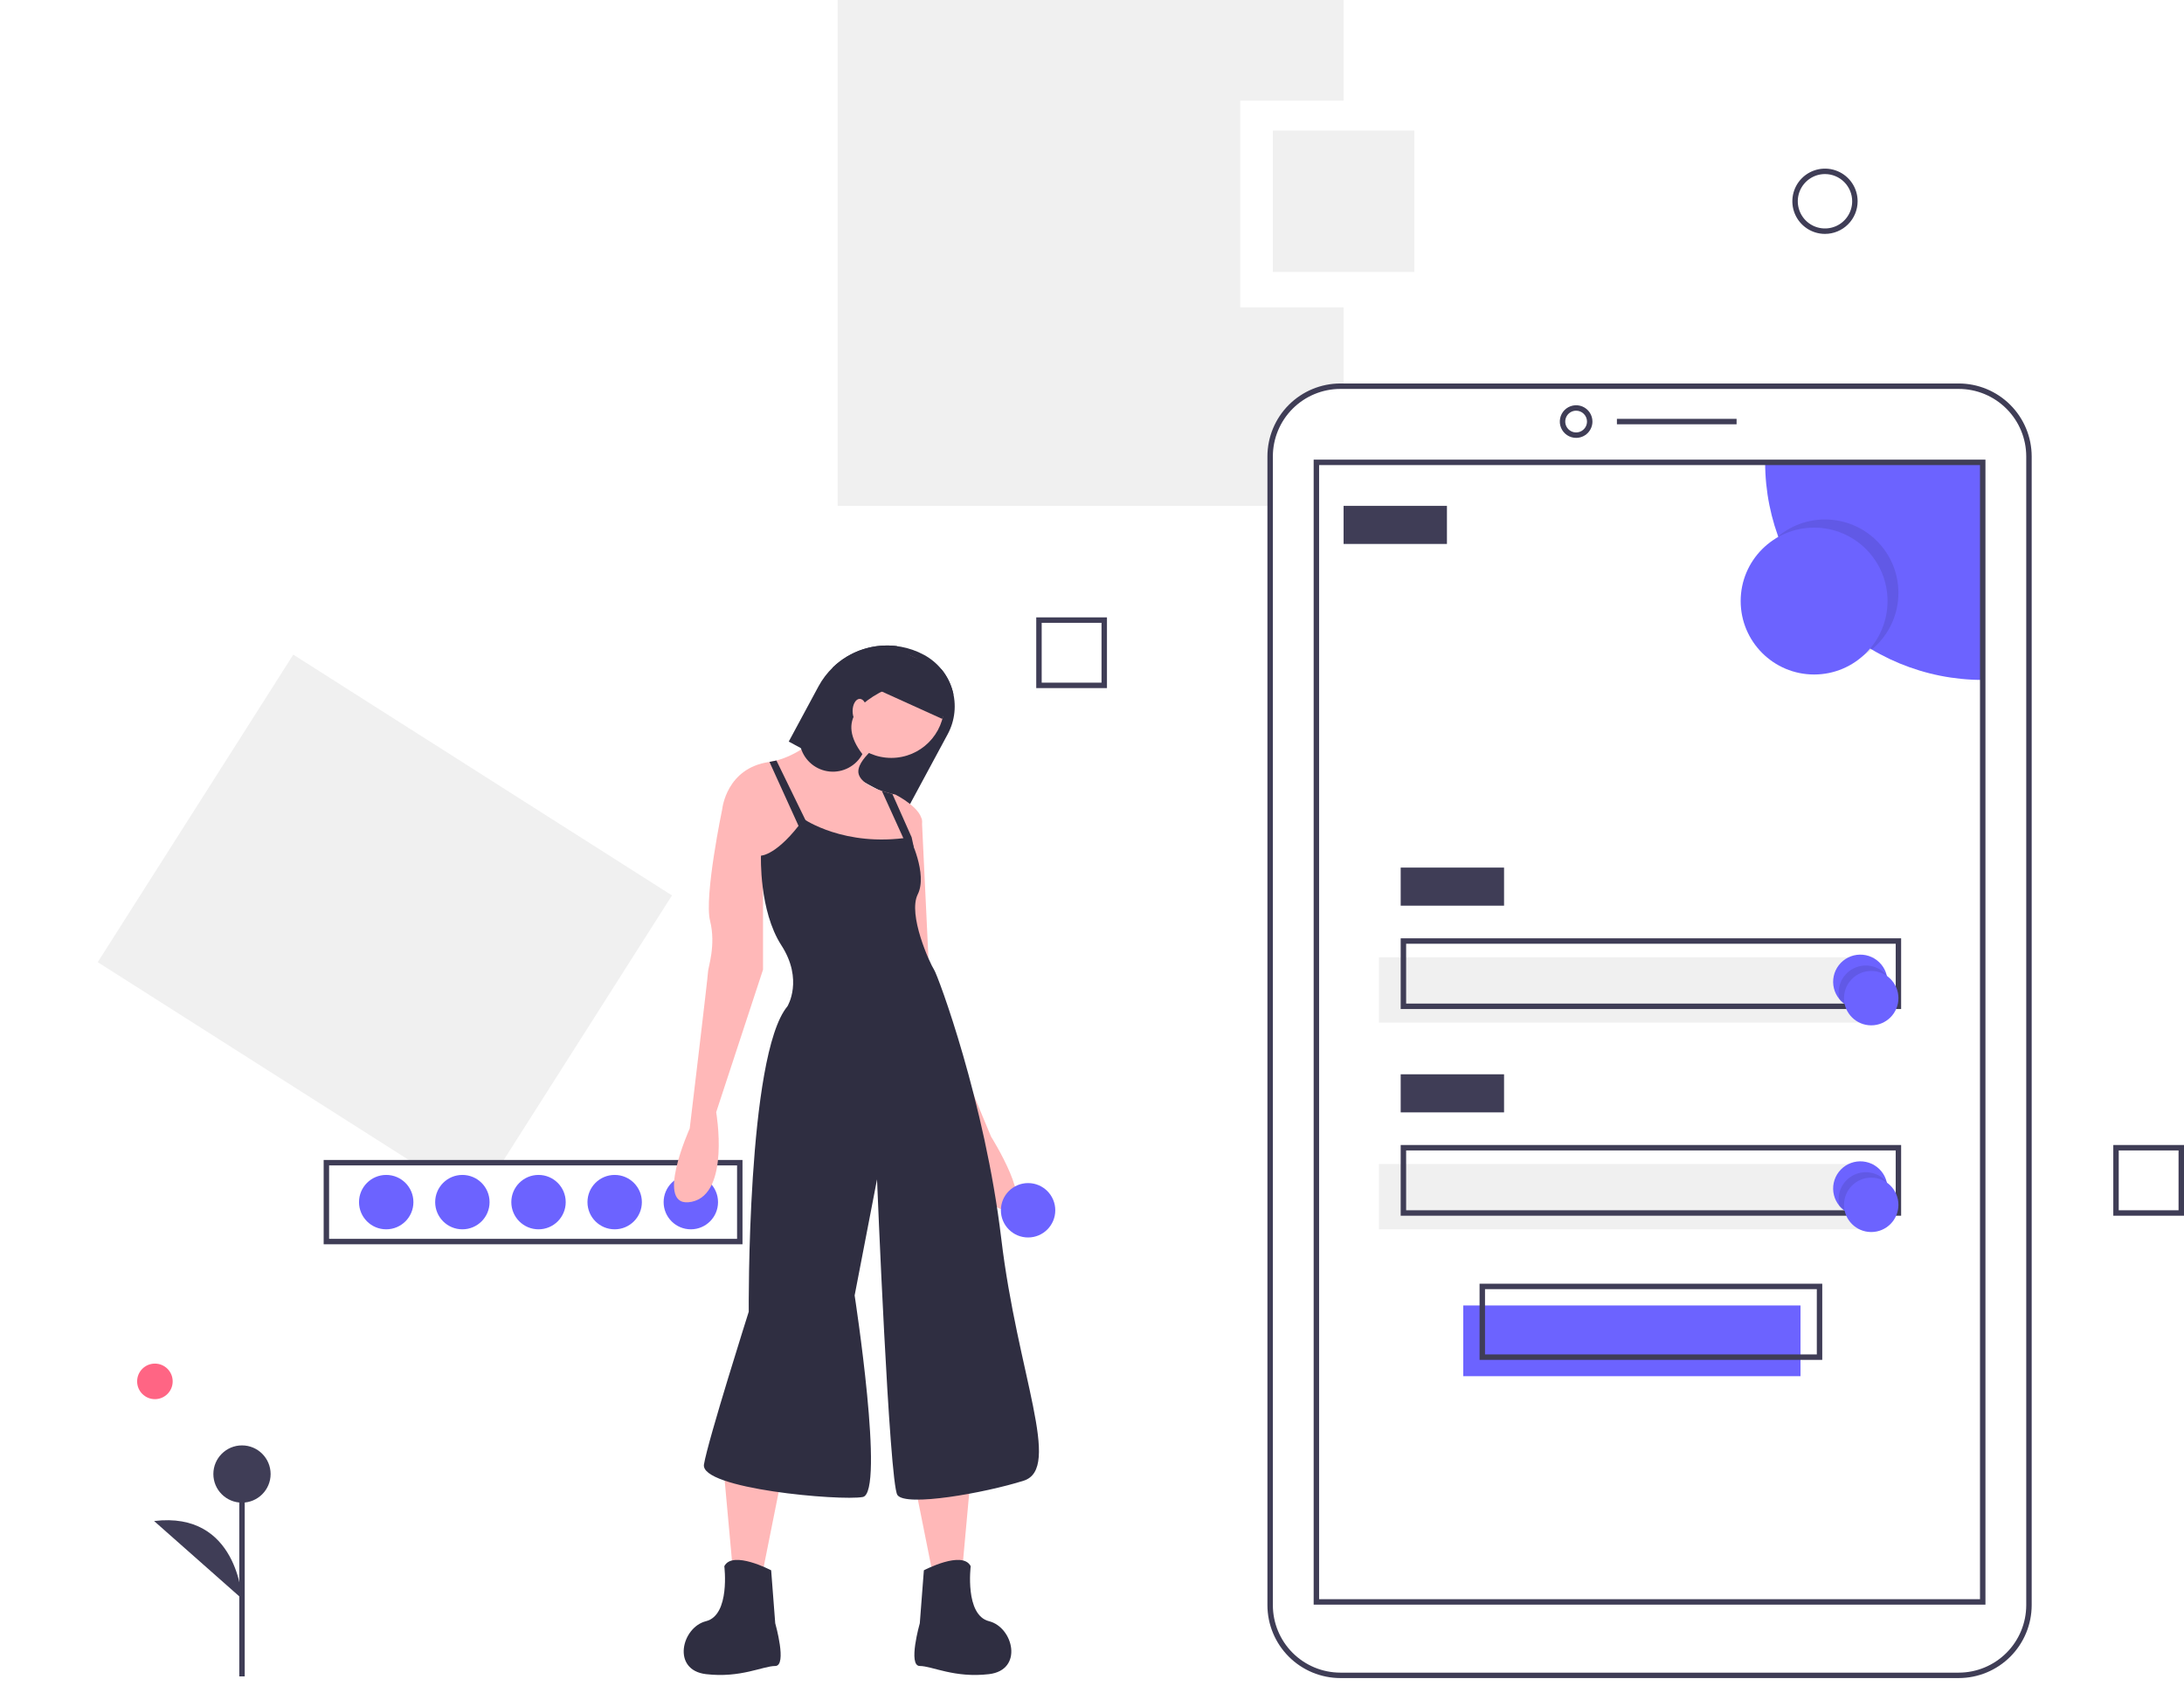 <svg width="193" height="149" viewBox="0 0 193 149" fill="none" xmlns="http://www.w3.org/2000/svg">
<g clip-path="url(#clip0)">
<path d="M44.44 102.629L59.383 79.13L25.918 57.851L8.636 85.028L36.315 102.629H44.44Z" fill="#F0F0F0"/>
<path d="M65.615 109.96H28.602V102.509H65.615V109.96ZM29.082 109.479H65.135V102.99H29.082V109.479Z" fill="#3F3D56"/>
<path d="M61.048 108.638C62.375 108.638 63.452 107.562 63.452 106.234C63.452 104.907 62.375 103.831 61.048 103.831C59.721 103.831 58.645 104.907 58.645 106.234C58.645 107.562 59.721 108.638 61.048 108.638Z" fill="#6C63FF"/>
<path d="M54.319 108.638C55.646 108.638 56.722 107.562 56.722 106.234C56.722 104.907 55.646 103.831 54.319 103.831C52.991 103.831 51.915 104.907 51.915 106.234C51.915 107.562 52.991 108.638 54.319 108.638Z" fill="#6C63FF"/>
<path d="M47.589 108.638C48.916 108.638 49.992 107.562 49.992 106.234C49.992 104.907 48.916 103.831 47.589 103.831C46.262 103.831 45.185 104.907 45.185 106.234C45.185 107.562 46.262 108.638 47.589 108.638Z" fill="#6C63FF"/>
<path d="M40.859 108.638C42.187 108.638 43.263 107.562 43.263 106.234C43.263 104.907 42.187 103.831 40.859 103.831C39.532 103.831 38.456 104.907 38.456 106.234C38.456 107.562 39.532 108.638 40.859 108.638Z" fill="#6C63FF"/>
<path d="M34.129 108.638C35.456 108.638 36.533 107.562 36.533 106.234C36.533 104.907 35.456 103.831 34.129 103.831C32.802 103.831 31.726 104.907 31.726 106.234C31.726 107.562 32.802 108.638 34.129 108.638Z" fill="#6C63FF"/>
<path d="M109.599 27.16V8.893H118.732V5.72205e-05H74.027V44.705H112.243V40.334C112.243 39.519 112.403 38.712 112.715 37.96C113.027 37.207 113.484 36.523 114.06 35.947C114.636 35.371 115.32 34.914 116.073 34.602C116.826 34.29 117.632 34.13 118.447 34.13H118.732V27.16H109.599Z" fill="#F0F0F0"/>
<path d="M159.111 115.368H129.308V121.617H159.111V115.368Z" fill="#6C63FF"/>
<path d="M165.6 84.603H121.856V90.371H165.6V84.603Z" fill="#F0F0F0"/>
<path d="M173.095 148.295H118.447C116.738 148.293 115.1 147.614 113.892 146.405C112.684 145.197 112.004 143.559 112.002 141.85V40.334C112.004 38.625 112.684 36.987 113.892 35.779C115.1 34.571 116.738 33.891 118.447 33.889H173.095C174.804 33.891 176.442 34.571 177.65 35.779C178.858 36.987 179.538 38.625 179.54 40.334V141.85C179.538 143.559 178.858 145.197 177.65 146.405C176.442 147.614 174.804 148.293 173.095 148.295ZM118.447 34.37C116.866 34.372 115.35 35.001 114.231 36.119C113.113 37.237 112.484 38.753 112.483 40.334V141.85C112.484 143.432 113.113 144.948 114.231 146.066C115.35 147.184 116.866 147.813 118.447 147.815H173.095C174.676 147.813 176.192 147.184 177.31 146.066C178.428 144.948 179.057 143.432 179.059 141.85V40.334C179.057 38.753 178.428 37.237 177.31 36.119C176.192 35.001 174.676 34.372 173.095 34.37H118.447Z" fill="#3F3D56"/>
<path d="M139.282 38.696C138.997 38.696 138.718 38.612 138.481 38.453C138.244 38.295 138.059 38.069 137.95 37.806C137.84 37.542 137.812 37.252 137.868 36.973C137.923 36.693 138.061 36.436 138.262 36.234C138.464 36.033 138.721 35.895 139.001 35.84C139.28 35.784 139.57 35.813 139.834 35.922C140.097 36.031 140.323 36.216 140.481 36.453C140.639 36.69 140.724 36.969 140.724 37.254C140.724 37.636 140.572 38.003 140.301 38.273C140.031 38.544 139.664 38.696 139.282 38.696ZM139.282 36.293C139.092 36.293 138.906 36.349 138.748 36.455C138.59 36.56 138.466 36.711 138.394 36.886C138.321 37.062 138.302 37.255 138.339 37.442C138.376 37.628 138.468 37.8 138.602 37.934C138.737 38.068 138.908 38.16 139.094 38.197C139.281 38.234 139.474 38.215 139.65 38.142C139.826 38.069 139.976 37.946 140.081 37.788C140.187 37.63 140.243 37.444 140.243 37.254C140.243 36.999 140.142 36.755 139.961 36.575C139.781 36.394 139.537 36.293 139.282 36.293Z" fill="#3F3D56"/>
<path d="M153.462 37.014H142.887V37.495H153.462V37.014Z" fill="#3F3D56"/>
<path d="M175.214 40.859V60.087C170.115 60.087 165.224 58.061 161.618 54.455C158.012 50.85 155.987 45.959 155.986 40.859H175.214Z" fill="#6C63FF"/>
<path d="M175.454 141.806H116.088V40.619H175.454V141.806ZM116.569 141.325H174.973V41.1H116.569V141.325Z" fill="#3F3D56"/>
<path opacity="0.1" d="M161.274 58.886C164.858 58.886 167.763 55.98 167.763 52.396C167.763 48.812 164.858 45.907 161.274 45.907C157.69 45.907 154.784 48.812 154.784 52.396C154.784 55.98 157.69 58.886 161.274 58.886Z" fill="black"/>
<path d="M160.313 59.607C163.897 59.607 166.802 56.701 166.802 53.117C166.802 49.533 163.897 46.628 160.313 46.628C156.729 46.628 153.823 49.533 153.823 53.117C153.823 56.701 156.729 59.607 160.313 59.607Z" fill="#6C63FF"/>
<path d="M127.866 44.705H118.732V48.07H127.866V44.705Z" fill="#3F3D56"/>
<path d="M132.913 76.671H123.779V80.036H132.913V76.671Z" fill="#3F3D56"/>
<path d="M168.003 89.17H123.779V82.921H168.003V89.17ZM124.26 88.689H167.523V83.401H124.26V88.689Z" fill="#3F3D56"/>
<path d="M165.6 102.869H121.856V108.638H165.6V102.869Z" fill="#F0F0F0"/>
<path d="M132.913 94.938H123.779V98.303H132.913V94.938Z" fill="#3F3D56"/>
<path d="M168.003 107.436H123.779V101.187H168.003V107.436ZM124.26 106.955H167.523V101.668H124.26V106.955Z" fill="#3F3D56"/>
<path d="M161.033 120.175H130.749V113.445H161.033V120.175ZM131.23 119.694H160.552V113.925H131.23V119.694Z" fill="#3F3D56"/>
<path d="M166.802 86.766C166.802 87.261 166.649 87.743 166.365 88.148C166.08 88.553 165.677 88.86 165.212 89.028C164.746 89.195 164.24 89.215 163.763 89.084C163.286 88.953 162.861 88.678 162.545 88.297L162.543 88.294C162.313 88.016 162.149 87.689 162.063 87.338C161.977 86.987 161.971 86.622 162.046 86.268C162.121 85.915 162.274 85.583 162.495 85.297C162.716 85.011 162.998 84.779 163.321 84.617C163.644 84.455 163.999 84.368 164.361 84.363C164.722 84.357 165.079 84.433 165.407 84.585C165.735 84.737 166.024 84.96 166.254 85.239C166.483 85.518 166.647 85.845 166.732 86.196C166.732 86.197 166.732 86.197 166.733 86.197C166.733 86.198 166.733 86.198 166.733 86.198C166.733 86.198 166.734 86.198 166.734 86.198C166.734 86.199 166.734 86.199 166.735 86.199C166.779 86.385 166.802 86.575 166.802 86.766Z" fill="#6C63FF"/>
<path opacity="0.1" d="M166.802 86.766C166.802 87.261 166.649 87.743 166.364 88.148C166.08 88.553 165.677 88.86 165.212 89.028C164.746 89.195 164.24 89.215 163.763 89.084C163.286 88.953 162.86 88.678 162.545 88.297L162.543 88.294C162.498 88.109 162.476 87.918 162.476 87.727C162.476 87.233 162.628 86.75 162.913 86.345C163.198 85.94 163.6 85.633 164.066 85.466C164.531 85.298 165.037 85.278 165.515 85.409C165.992 85.54 166.417 85.815 166.732 86.196C166.732 86.197 166.732 86.197 166.732 86.197C166.732 86.198 166.733 86.198 166.733 86.198C166.733 86.198 166.733 86.198 166.734 86.198C166.734 86.199 166.734 86.199 166.735 86.199C166.779 86.385 166.802 86.575 166.802 86.766Z" fill="black"/>
<path d="M165.36 90.612C166.687 90.612 167.763 89.535 167.763 88.208C167.763 86.881 166.687 85.805 165.36 85.805C164.032 85.805 162.956 86.881 162.956 88.208C162.956 89.535 164.032 90.612 165.36 90.612Z" fill="#6C63FF"/>
<path d="M166.802 105.033C166.802 105.527 166.649 106.01 166.365 106.415C166.08 106.82 165.677 107.127 165.212 107.294C164.746 107.462 164.24 107.481 163.763 107.351C163.286 107.22 162.861 106.945 162.545 106.564L162.543 106.561C162.313 106.282 162.149 105.956 162.063 105.605C161.977 105.254 161.971 104.888 162.046 104.535C162.121 104.181 162.274 103.85 162.495 103.564C162.716 103.278 162.998 103.045 163.321 102.883C163.644 102.722 163.999 102.635 164.361 102.629C164.722 102.624 165.079 102.7 165.407 102.851C165.735 103.003 166.024 103.227 166.254 103.506C166.483 103.785 166.647 104.112 166.732 104.463C166.732 104.463 166.732 104.464 166.733 104.464C166.733 104.464 166.733 104.464 166.733 104.465C166.733 104.465 166.734 104.465 166.734 104.465C166.734 104.465 166.734 104.465 166.735 104.465C166.779 104.651 166.802 104.841 166.802 105.033Z" fill="#6C63FF"/>
<path opacity="0.1" d="M166.802 105.032C166.802 105.527 166.649 106.01 166.364 106.415C166.08 106.819 165.677 107.126 165.212 107.294C164.746 107.461 164.24 107.481 163.763 107.35C163.286 107.22 162.86 106.945 162.545 106.563L162.543 106.561C162.498 106.375 162.476 106.185 162.476 105.994C162.476 105.499 162.628 105.016 162.913 104.611C163.198 104.207 163.6 103.899 164.066 103.732C164.531 103.565 165.037 103.545 165.515 103.676C165.992 103.806 166.417 104.081 166.732 104.463C166.732 104.463 166.732 104.463 166.732 104.464C166.732 104.464 166.733 104.464 166.733 104.464C166.733 104.465 166.733 104.465 166.734 104.465C166.734 104.465 166.734 104.465 166.735 104.465C166.779 104.651 166.802 104.841 166.802 105.032Z" fill="black"/>
<path d="M165.36 108.878C166.687 108.878 167.763 107.802 167.763 106.474C167.763 105.147 166.687 104.071 165.36 104.071C164.032 104.071 162.956 105.147 162.956 106.474C162.956 107.802 164.032 108.878 165.36 108.878Z" fill="#6C63FF"/>
<path d="M124.982 11.537H112.483V24.035H124.982V11.537Z" fill="#F0F0F0"/>
<path d="M161.274 20.67C160.703 20.67 160.146 20.501 159.671 20.184C159.197 19.867 158.827 19.417 158.609 18.89C158.391 18.363 158.334 17.783 158.445 17.223C158.556 16.664 158.831 16.15 159.234 15.746C159.638 15.343 160.152 15.068 160.711 14.957C161.271 14.846 161.851 14.903 162.378 15.121C162.905 15.34 163.355 15.709 163.672 16.183C163.989 16.658 164.158 17.215 164.158 17.786C164.157 18.551 163.853 19.284 163.312 19.824C162.772 20.365 162.039 20.669 161.274 20.67ZM161.274 15.382C160.798 15.382 160.334 15.523 159.939 15.787C159.543 16.052 159.235 16.427 159.053 16.866C158.871 17.305 158.824 17.789 158.917 18.255C159.009 18.721 159.238 19.149 159.574 19.485C159.91 19.822 160.339 20.05 160.805 20.143C161.271 20.236 161.754 20.188 162.194 20.006C162.633 19.825 163.008 19.517 163.272 19.121C163.536 18.726 163.677 18.261 163.677 17.786C163.677 17.149 163.423 16.538 162.973 16.087C162.522 15.637 161.911 15.383 161.274 15.382Z" fill="#3F3D56"/>
<path d="M97.822 60.809H91.573V54.559H97.822V60.809ZM92.054 60.328H97.342V55.04H92.054V60.328Z" fill="#3F3D56"/>
<path d="M193 107.436H186.751V101.187H193V107.436ZM187.232 106.955H192.519V101.668H187.232V106.955Z" fill="#3F3D56"/>
<path d="M69.701 65.535L70.774 66.113L74.423 68.079L80.314 71.254L83.747 64.884C84.07 64.285 84.272 63.629 84.341 62.952C84.411 62.276 84.346 61.592 84.151 60.94C83.956 60.289 83.634 59.682 83.204 59.155C82.774 58.628 82.244 58.191 81.645 57.868C80.365 57.177 78.898 56.91 77.456 57.105C76.014 57.301 74.672 57.949 73.622 58.957L73.62 58.959C73.104 59.455 72.668 60.029 72.328 60.659L69.701 65.535Z" fill="#2F2E41"/>
<path d="M85.781 130.495L85.061 138.411L82.362 138.771L80.562 129.775L85.781 130.495Z" fill="#FFB8B8"/>
<path d="M81.642 138.771C81.642 138.771 85.061 136.972 85.781 138.411C85.781 138.411 85.241 142.73 87.4 143.269C89.559 143.809 90.459 147.588 87.4 147.948C84.341 148.308 82.362 147.228 81.283 147.228C80.203 147.228 81.283 143.449 81.283 143.449L81.642 138.771Z" fill="#2F2E41"/>
<path d="M64.009 130.495L64.729 138.411L67.427 138.771L69.227 129.775L64.009 130.495Z" fill="#FFB8B8"/>
<path d="M68.147 138.771C68.147 138.771 64.728 136.972 64.008 138.411C64.008 138.411 64.548 142.73 62.389 143.269C60.23 143.809 59.33 147.588 62.389 147.948C65.448 148.308 67.427 147.228 68.507 147.228C69.586 147.228 68.507 143.449 68.507 143.449L68.147 138.771Z" fill="#2F2E41"/>
<path d="M78.763 66.978C81.347 66.978 83.441 64.884 83.441 62.3C83.441 59.716 81.347 57.622 78.763 57.622C76.18 57.622 74.085 59.716 74.085 62.3C74.085 64.884 76.18 66.978 78.763 66.978Z" fill="#FFB8B8"/>
<path d="M63.829 71.476L67.608 77.414L72.106 77.054L79.483 77.594C79.483 77.594 80.18 76.201 80.748 74.847C81.059 74.17 81.299 73.463 81.462 72.736C81.642 71.476 79.123 70.217 79.123 70.217C79.123 70.217 79.024 70.199 78.859 70.159C78.639 70.107 78.301 70.021 77.93 69.895C77.094 69.611 76.088 69.128 75.885 68.418C75.525 67.158 78.224 65.359 78.224 65.359L74.985 62.3C74.985 62.3 72.108 66.296 68.614 67.207C68.411 67.26 68.205 67.302 67.998 67.333C67.987 67.334 67.978 67.336 67.968 67.338C64.189 67.878 63.829 71.476 63.829 71.476Z" fill="#FFB8B8"/>
<path d="M65.808 69.857L63.829 71.477C63.829 71.477 62.21 79.214 62.749 81.373C63.289 83.532 62.569 85.511 62.569 85.871C62.569 86.231 60.95 99.726 60.95 99.726C60.95 99.726 57.711 106.923 61.13 106.204C64.549 105.484 63.289 98.287 63.289 98.287L67.428 85.691V75.075L65.808 69.857Z" fill="#FFB8B8"/>
<path d="M80.022 71.297L81.462 72.376L82.182 87.491L87.58 100.446C87.58 100.446 91.538 106.743 89.019 106.923C86.5 107.103 84.881 100.446 84.881 100.446L80.022 88.03L79.303 75.975L80.022 71.297Z" fill="#FFB8B8"/>
<path d="M71.025 72.376C71.025 72.376 74.624 74.895 80.382 73.996C80.382 73.996 82.001 77.234 81.102 79.034C80.202 80.833 82.181 85.151 82.541 85.691C82.901 86.231 87.04 97.387 88.479 109.442C89.918 121.498 93.877 129.775 90.458 130.854C87.04 131.934 80.022 133.193 79.302 132.114C78.583 131.034 77.503 104.224 77.503 104.224L75.524 114.48C75.524 114.48 78.223 131.934 76.243 132.294C74.264 132.653 61.849 131.574 62.209 129.415C62.569 127.256 66.167 115.92 66.167 115.92C66.167 115.92 65.987 93.248 69.586 88.93C69.586 88.93 71.025 86.591 69.046 83.532C67.067 80.473 67.247 75.615 67.247 75.615C67.247 75.615 68.686 75.615 71.025 72.376Z" fill="#2F2E41"/>
<path d="M67.998 67.332L71.026 73.995L71.746 73.636L68.613 67.207L67.998 67.332Z" fill="#2F2E41"/>
<path d="M77.93 69.895L80.202 74.895L80.747 74.847L80.562 73.996L78.858 70.16C78.639 70.107 78.3 70.021 77.93 69.895Z" fill="#2F2E41"/>
<path d="M70.774 66.113C70.947 66.669 71.281 67.163 71.733 67.531C72.185 67.899 72.736 68.125 73.316 68.181C73.896 68.238 74.48 68.122 74.994 67.848C75.509 67.574 75.931 67.155 76.208 66.642C73.932 63.666 75.884 61.796 79.582 60.382C79.861 59.865 79.979 59.277 79.922 58.693C79.865 58.108 79.636 57.554 79.263 57.1C78.244 56.97 77.209 57.069 76.233 57.39C75.257 57.711 74.365 58.247 73.623 58.957L73.621 58.959L70.994 63.831C70.807 64.178 70.691 64.558 70.653 64.95C70.615 65.342 70.657 65.737 70.774 66.113Z" fill="#2F2E41"/>
<path d="M75.974 63.919C76.321 63.919 76.603 63.436 76.603 62.84C76.603 62.243 76.321 61.76 75.974 61.76C75.626 61.76 75.344 62.243 75.344 62.84C75.344 63.436 75.626 63.919 75.974 63.919Z" fill="#FFB8B8"/>
<path d="M77.851 61.078L83.259 63.529L84.251 61.341C84.08 60.541 83.722 59.793 83.207 59.158L79.484 57.472L77.851 61.078Z" fill="#2F2E41"/>
<path d="M90.852 109.359C92.179 109.359 93.255 108.283 93.255 106.955C93.255 105.628 92.179 104.552 90.852 104.552C89.524 104.552 88.448 105.628 88.448 106.955C88.448 108.283 89.524 109.359 90.852 109.359Z" fill="#6C63FF"/>
<path d="M13.689 123.647C14.556 123.647 15.26 122.943 15.26 122.076C15.26 121.208 14.556 120.505 13.689 120.505C12.821 120.505 12.118 121.208 12.118 122.076C12.118 122.943 12.821 123.647 13.689 123.647Z" fill="#FF6584"/>
<path d="M21.625 130.263H21.145V148.147H21.625V130.263Z" fill="#3F3D56"/>
<path d="M21.385 132.792C22.781 132.792 23.914 131.659 23.914 130.263C23.914 128.866 22.781 127.733 21.385 127.733C19.988 127.733 18.855 128.866 18.855 130.263C18.855 131.659 19.988 132.792 21.385 132.792Z" fill="#3F3D56"/>
<path d="M21.385 141.285C21.385 141.285 21.024 133.514 13.617 134.417L21.385 141.285Z" fill="#3F3D56"/>
</g>
<defs>
<clipPath id="clip0">
<rect width="193" height="148.295" fill="white"/>
</clipPath>
</defs>
</svg>
